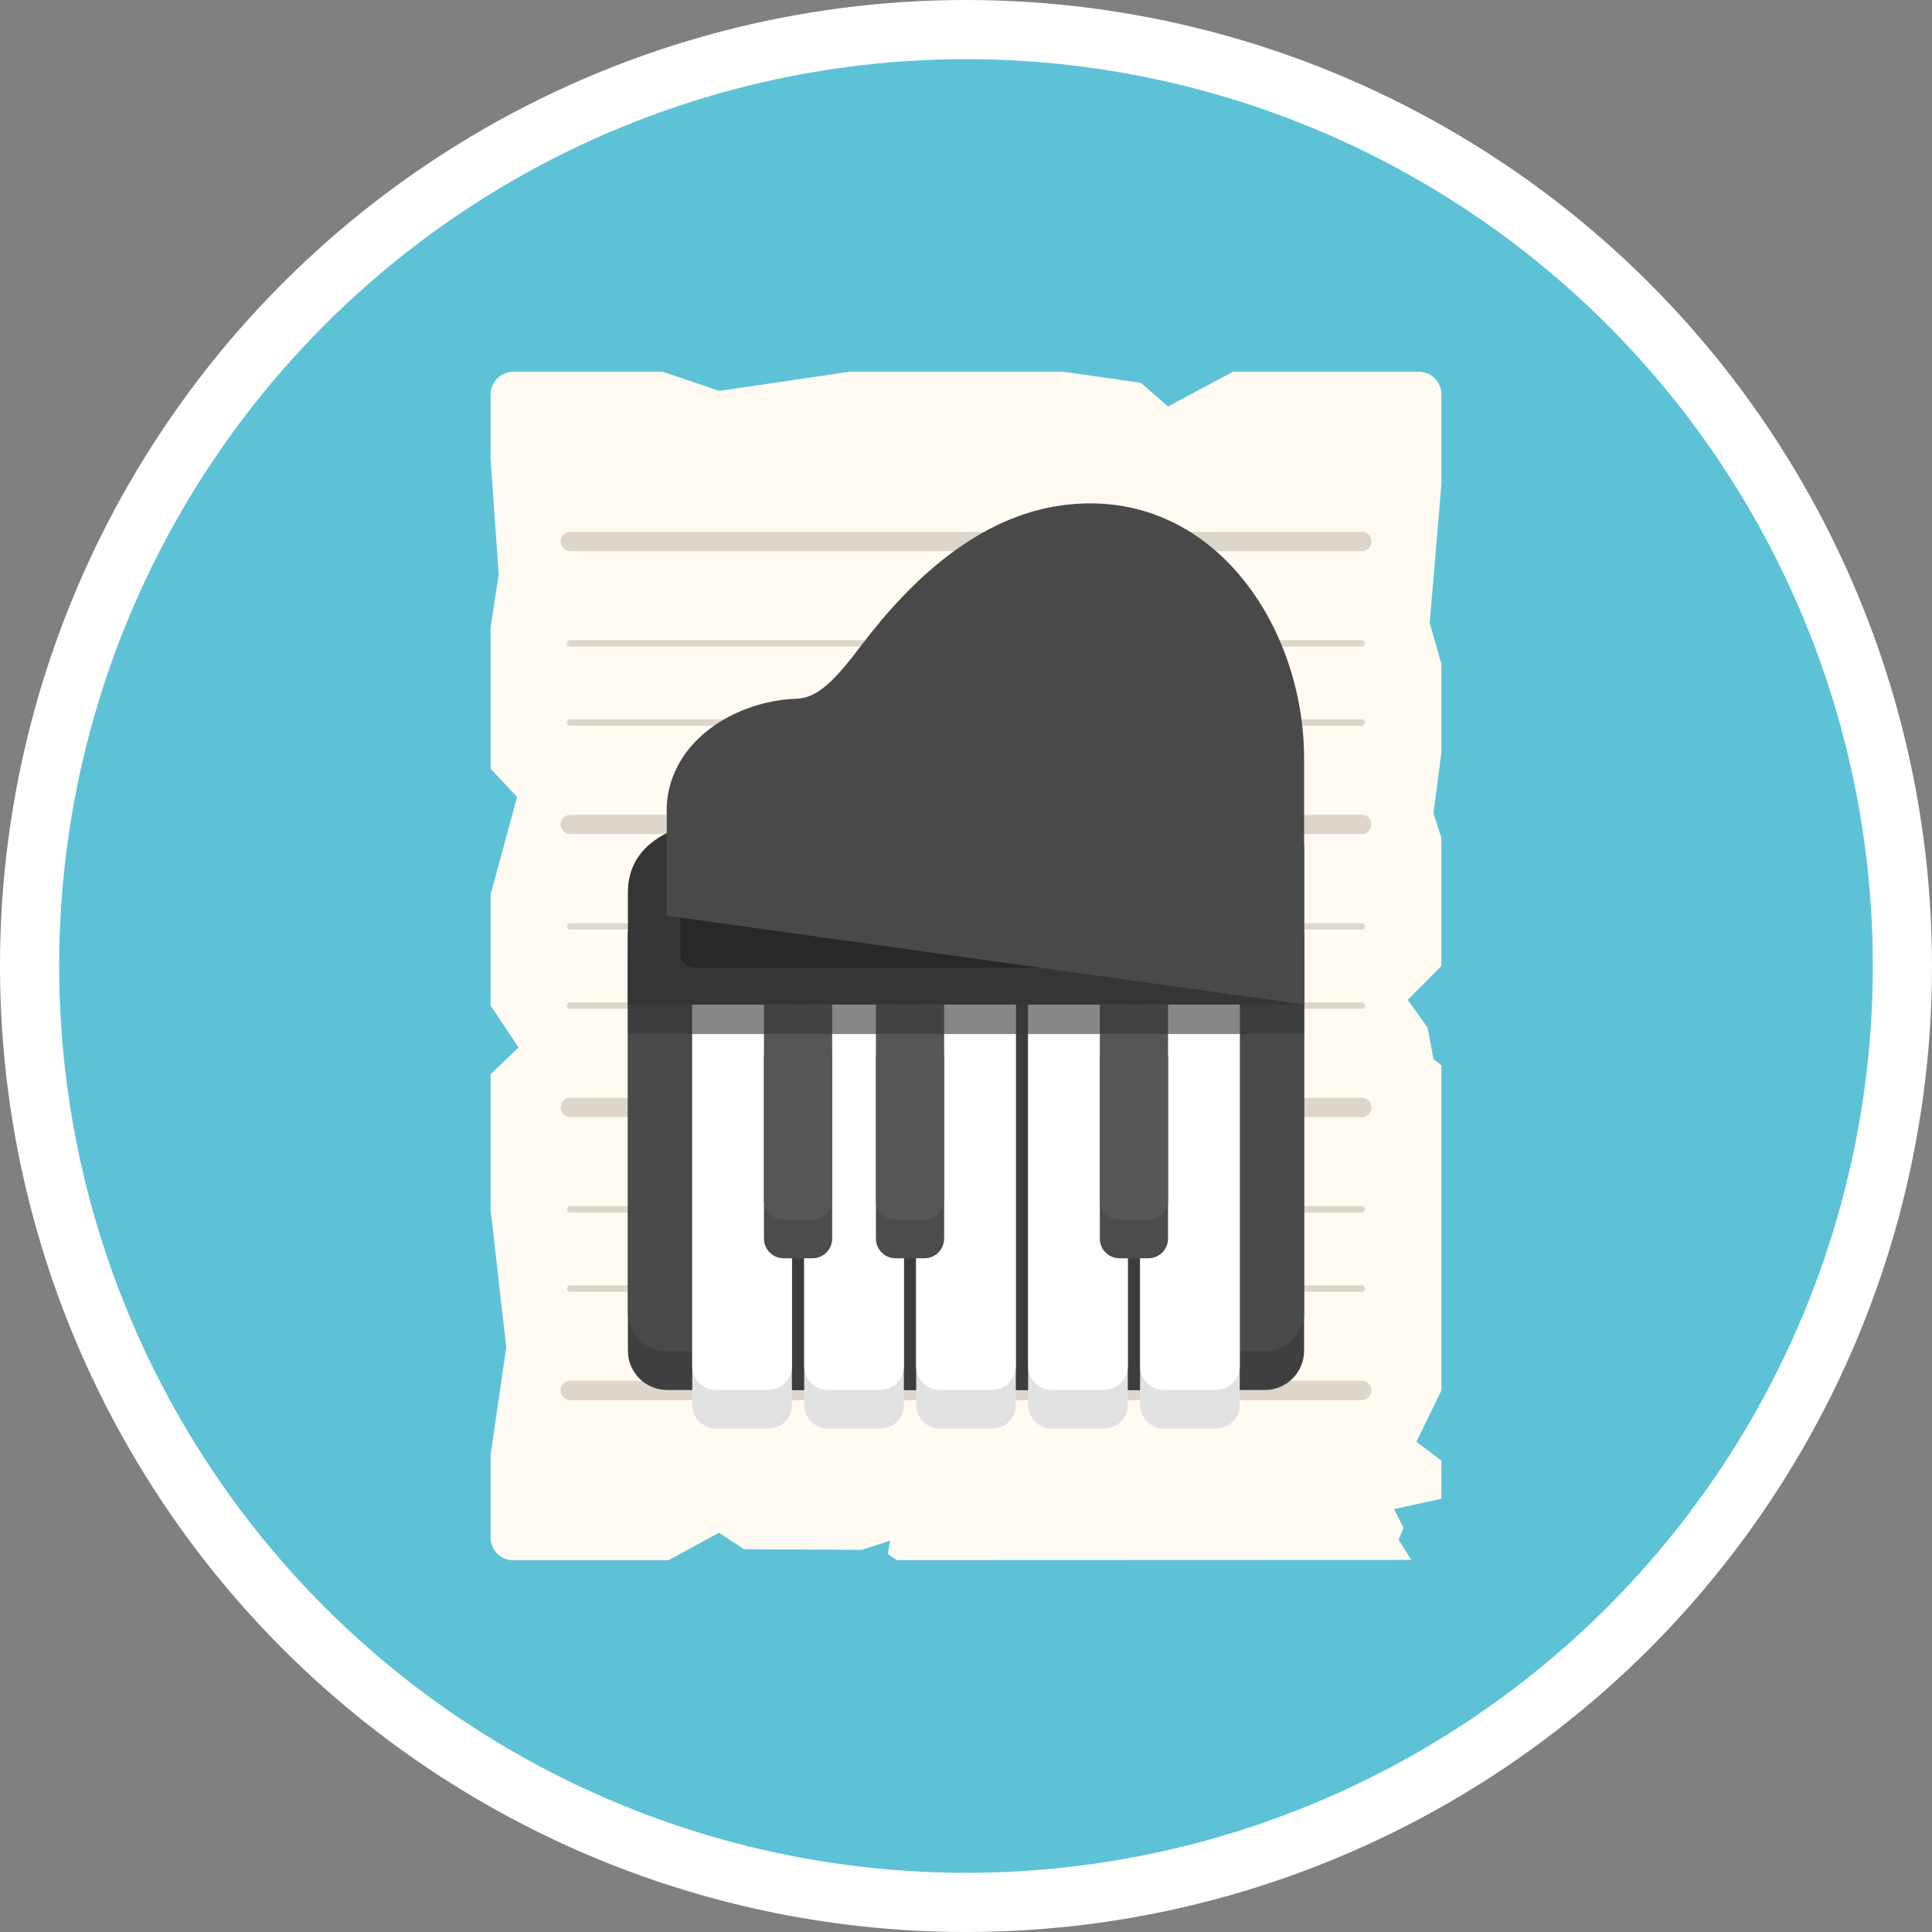 <?xml version="1.0" encoding="utf-8"?>
<!-- Generator: Adobe Illustrator 23.0.6, SVG Export Plug-In . SVG Version: 6.00 Build 0)  -->
<svg version="1.0" id="Camada_1" xmlns="http://www.w3.org/2000/svg" xmlns:xlink="http://www.w3.org/1999/xlink" x="0px" y="0px"
	 viewBox="0 0 300 300" enable-background="new 0 0 300 300" xml:space="preserve">
<rect x="0" y="0" width="300" height="300" fill="#808080" stroke="none"/>
<ellipse fill="#FFFFFF" cx="149.998" cy="150" rx="150" ry="150"/>
<circle fill="#5EC2D7" cx="150" cy="150" r="140.812"/>
<g>
	<path fill="#FFFBF3" d="M216.464,234.329l7.357-1.602v-5.932l-3.881-2.912l3.881-7.979v-50.48l-1.231-0.952l-0.904-4.888
		l-3.1-4.324l5.236-5.26v-19.874l-1.231-3.809l1.231-9.519v-13.696l-1.817-6.372l1.817-21.531V61.239
		c0-1.942-1.574-3.515-3.515-3.515h-28.841l-10.106,5.391l-4.208-3.677l-12.04-1.714h-33.177l-20.222,2.974l-8.792-2.974H79.694
		c-1.941,0-3.515,1.574-3.515,3.515v10.005l1.259,18.015l-1.259,8.129v21.97l4.115,4.395l-4.115,15.16v17.232l4.335,6.496
		l-4.335,4.175v20.967l2.431,21.436l-2.431,16.698v12.844c0,1.941,1.574,3.515,3.515,3.515l24.112-0.009l7.832-4.267l3.901,2.561
		l18.272,0.096l4.394-1.428l-0.349,2.067l1.391,0.961l79.901-0.031l-1.979-3.127l0.773-1.874L216.464,234.329z"/>
	<g>
		<g>
			
				<line fill="none" stroke="#DDD6CA" stroke-width="3" stroke-linecap="round" stroke-miterlimit="10" x1="88.551" y1="215.905" x2="211.465" y2="215.905"/>
			
				<line fill="none" stroke="#DDD6CA" stroke-width="3" stroke-linecap="round" stroke-miterlimit="10" x1="88.551" y1="171.964" x2="211.465" y2="171.964"/>
		</g>
		
			<line fill="none" stroke="#DDD6CA" stroke-width="3" stroke-linecap="round" stroke-miterlimit="10" x1="88.551" y1="128.022" x2="211.465" y2="128.022"/>
		
			<line fill="none" stroke="#DDD6CA" stroke-width="3" stroke-linecap="round" stroke-miterlimit="10" x1="88.551" y1="84.081" x2="211.465" y2="84.081"/>
		<g>
			
				<line fill="none" stroke="#DDD6CA" stroke-linecap="round" stroke-miterlimit="10" x1="88.551" y1="99.9" x2="211.465" y2="99.9"/>
			
				<line fill="none" stroke="#DDD6CA" stroke-linecap="round" stroke-miterlimit="10" x1="88.551" y1="112.204" x2="211.465" y2="112.204"/>
		</g>
		<g>
			
				<line fill="none" stroke="#DDD6CA" stroke-linecap="round" stroke-miterlimit="10" x1="88.551" y1="143.841" x2="211.465" y2="143.841"/>
			
				<line fill="none" stroke="#DDD6CA" stroke-linecap="round" stroke-miterlimit="10" x1="88.551" y1="156.145" x2="211.465" y2="156.145"/>
		</g>
		<g>
			
				<line fill="none" stroke="#DDD6CA" stroke-linecap="round" stroke-miterlimit="10" x1="88.551" y1="187.782" x2="211.465" y2="187.782"/>
			
				<line fill="none" stroke="#DDD6CA" stroke-linecap="round" stroke-miterlimit="10" x1="88.551" y1="200.086" x2="211.465" y2="200.086"/>
		</g>
	</g>
</g>
<path fill="#3F3F3F" d="M196.41,215.837h-92.82c-3.363,0-6.09-2.727-6.09-6.09l0,0v-64.665c0-1.567,1.27-2.837,2.837-2.837l0,0
	h99.326c1.567,0,2.837,1.27,2.837,2.837c0,0,0,0,0,0v64.665C202.5,213.11,199.773,215.837,196.41,215.837z"/>
<path fill="#494949" d="M196.41,209.827h-92.82c-3.363,0-6.09-2.727-6.09-6.09l0,0v-58.655c0-1.567,1.27-2.837,2.837-2.837l0,0
	h99.326c1.567,0,2.837,1.27,2.837,2.837c0,0,0,0,0,0v58.655C202.5,207.1,199.773,209.827,196.41,209.827z"/>
<path fill="#3D3D3D" d="M111.582,155.982h76.837v59.856h-76.837L111.582,155.982z"/>
<path fill="#E2E2E2" d="M119.278,221.834h-8.096c-2.038,0-3.69-1.652-3.69-3.69l0,0v-62.162h15.476v62.162
	C122.968,220.182,121.316,221.834,119.278,221.834C119.278,221.834,119.278,221.834,119.278,221.834z"/>
<path fill="#FFFFFF" d="M119.278,215.837h-8.096c-2.038,0-3.69-1.652-3.69-3.69l0,0v-56.165h15.476v56.165
	C122.968,214.185,121.316,215.837,119.278,215.837C119.278,215.837,119.278,215.837,119.278,215.837z"/>
<path fill="#E2E2E2" d="M136.663,221.834h-8.096c-2.038,0-3.69-1.652-3.69-3.69l0,0v-62.162h15.476v62.162
	C140.353,220.182,138.701,221.834,136.663,221.834L136.663,221.834z"/>
<path fill="#FFFFFF" d="M136.663,215.837h-8.096c-2.038,0-3.69-1.652-3.69-3.69l0,0v-56.165h15.476v56.165
	C140.353,214.185,138.701,215.837,136.663,215.837L136.663,215.837z"/>
<path fill="#E2E2E2" d="M154.048,221.834h-8.096c-2.038,0-3.69-1.652-3.69-3.69l0,0v-62.162h15.476v62.162
	C157.738,220.182,156.086,221.834,154.048,221.834L154.048,221.834z"/>
<path fill="#FFFFFF" d="M154.048,215.837h-8.096c-2.038,0-3.69-1.652-3.69-3.69l0,0v-56.165h15.476v56.165
	C157.738,214.185,156.086,215.837,154.048,215.837L154.048,215.837z"/>
<path fill="#E2E2E2" d="M171.433,221.834h-8.096c-2.038,0-3.69-1.652-3.69-3.69l0,0v-62.162h15.476v62.162
	C175.123,220.182,173.471,221.834,171.433,221.834L171.433,221.834z"/>
<path fill="#FFFFFF" d="M171.433,215.837h-8.096c-2.038,0-3.69-1.652-3.69-3.69l0,0v-56.165h15.476v56.165
	C175.123,214.185,173.471,215.837,171.433,215.837L171.433,215.837z"/>
<g>
	<path fill="#E2E2E2" d="M188.818,221.834h-8.096c-2.038,0-3.69-1.652-3.69-3.69l0,0v-62.162h15.476v62.162
		C192.508,220.182,190.856,221.834,188.818,221.834L188.818,221.834z"/>
	<path fill="#FFFFFF" d="M188.818,215.837h-8.096c-2.038,0-3.69-1.652-3.69-3.69l0,0v-56.165h15.476v56.165
		C192.508,214.185,190.856,215.837,188.818,215.837L188.818,215.837z"/>
</g>
<g>
	<path fill="#4C4C4C" d="M126.166,195.385h-4.487c-1.686,0-3.053-1.367-3.053-3.053v-28.467h10.593v28.467
		C129.219,194.018,127.852,195.385,126.166,195.385z"/>
	<path fill="#565656" d="M126.166,189.388h-4.487c-1.686,0-3.053-1.367-3.053-3.053v-30.353h10.593v30.353
		C129.219,188.021,127.852,189.388,126.166,189.388z"/>
</g>
<g>
	<path fill="#4C4C4C" d="M143.551,195.385h-4.487c-1.686,0-3.053-1.367-3.053-3.053v-28.467h10.593v28.467
		C146.604,194.018,145.237,195.385,143.551,195.385L143.551,195.385z"/>
	<path fill="#565656" d="M143.551,189.388h-4.487c-1.686,0-3.053-1.367-3.053-3.053v-30.353h10.593v30.353
		C146.604,188.021,145.237,189.388,143.551,189.388L143.551,189.388z"/>
</g>
<g>
	<path fill="#4C4C4C" d="M178.321,195.385h-4.487c-1.686,0-3.053-1.367-3.053-3.053v-28.467h10.593v28.467
		C181.374,194.018,180.007,195.385,178.321,195.385L178.321,195.385z"/>
	<path fill="#565656" d="M178.321,189.388h-4.487c-1.686,0-3.053-1.367-3.053-3.053v-30.353h10.593v30.353
		C181.374,188.021,180.007,189.388,178.321,189.388L178.321,189.388z"/>
</g>
<path opacity="0.59" fill="#353535" enable-background="new    " d="M97.5,160.569v-11.344c0-1.322,1.371-2.393,3.063-2.393h98.874
	c1.692,0,3.063,1.072,3.063,2.393v11.344H97.5L97.5,160.569z"/>
<path fill="#353535" d="M97.5,155.982v-17.43c0-11.858,17.342-11.858,19.033-11.858h82.903c1.692,0,3.063,2.285,3.063,5.103v24.185
	H97.5z"/>
<path fill="#282828" d="M191.366,131.579v16.582c0,1.163-0.943,2.106-2.106,2.106l0,0h-81.494c-1.163,0-2.106-0.943-2.106-2.106l0,0
	v-16.582c0-1.163,0.943-2.106,2.106-2.106h81.494c1.163-0.001,2.105,0.941,2.106,2.104
	C191.366,131.578,191.366,131.578,191.366,131.579z"/>
<g>
	<path fill="#494949" d="M103.528,142.19v-16.988c0.523-10.279,10.806-16.401,20.176-16.705c3.376-0.109,6.122-3.1,10.09-8.344
		c7.688-10.16,18.215-20.056,31.402-21.725c22.926-2.901,37.399,18.725,37.304,39.566v37.987L103.528,142.19L103.528,142.19z"/>
</g>
</svg>
